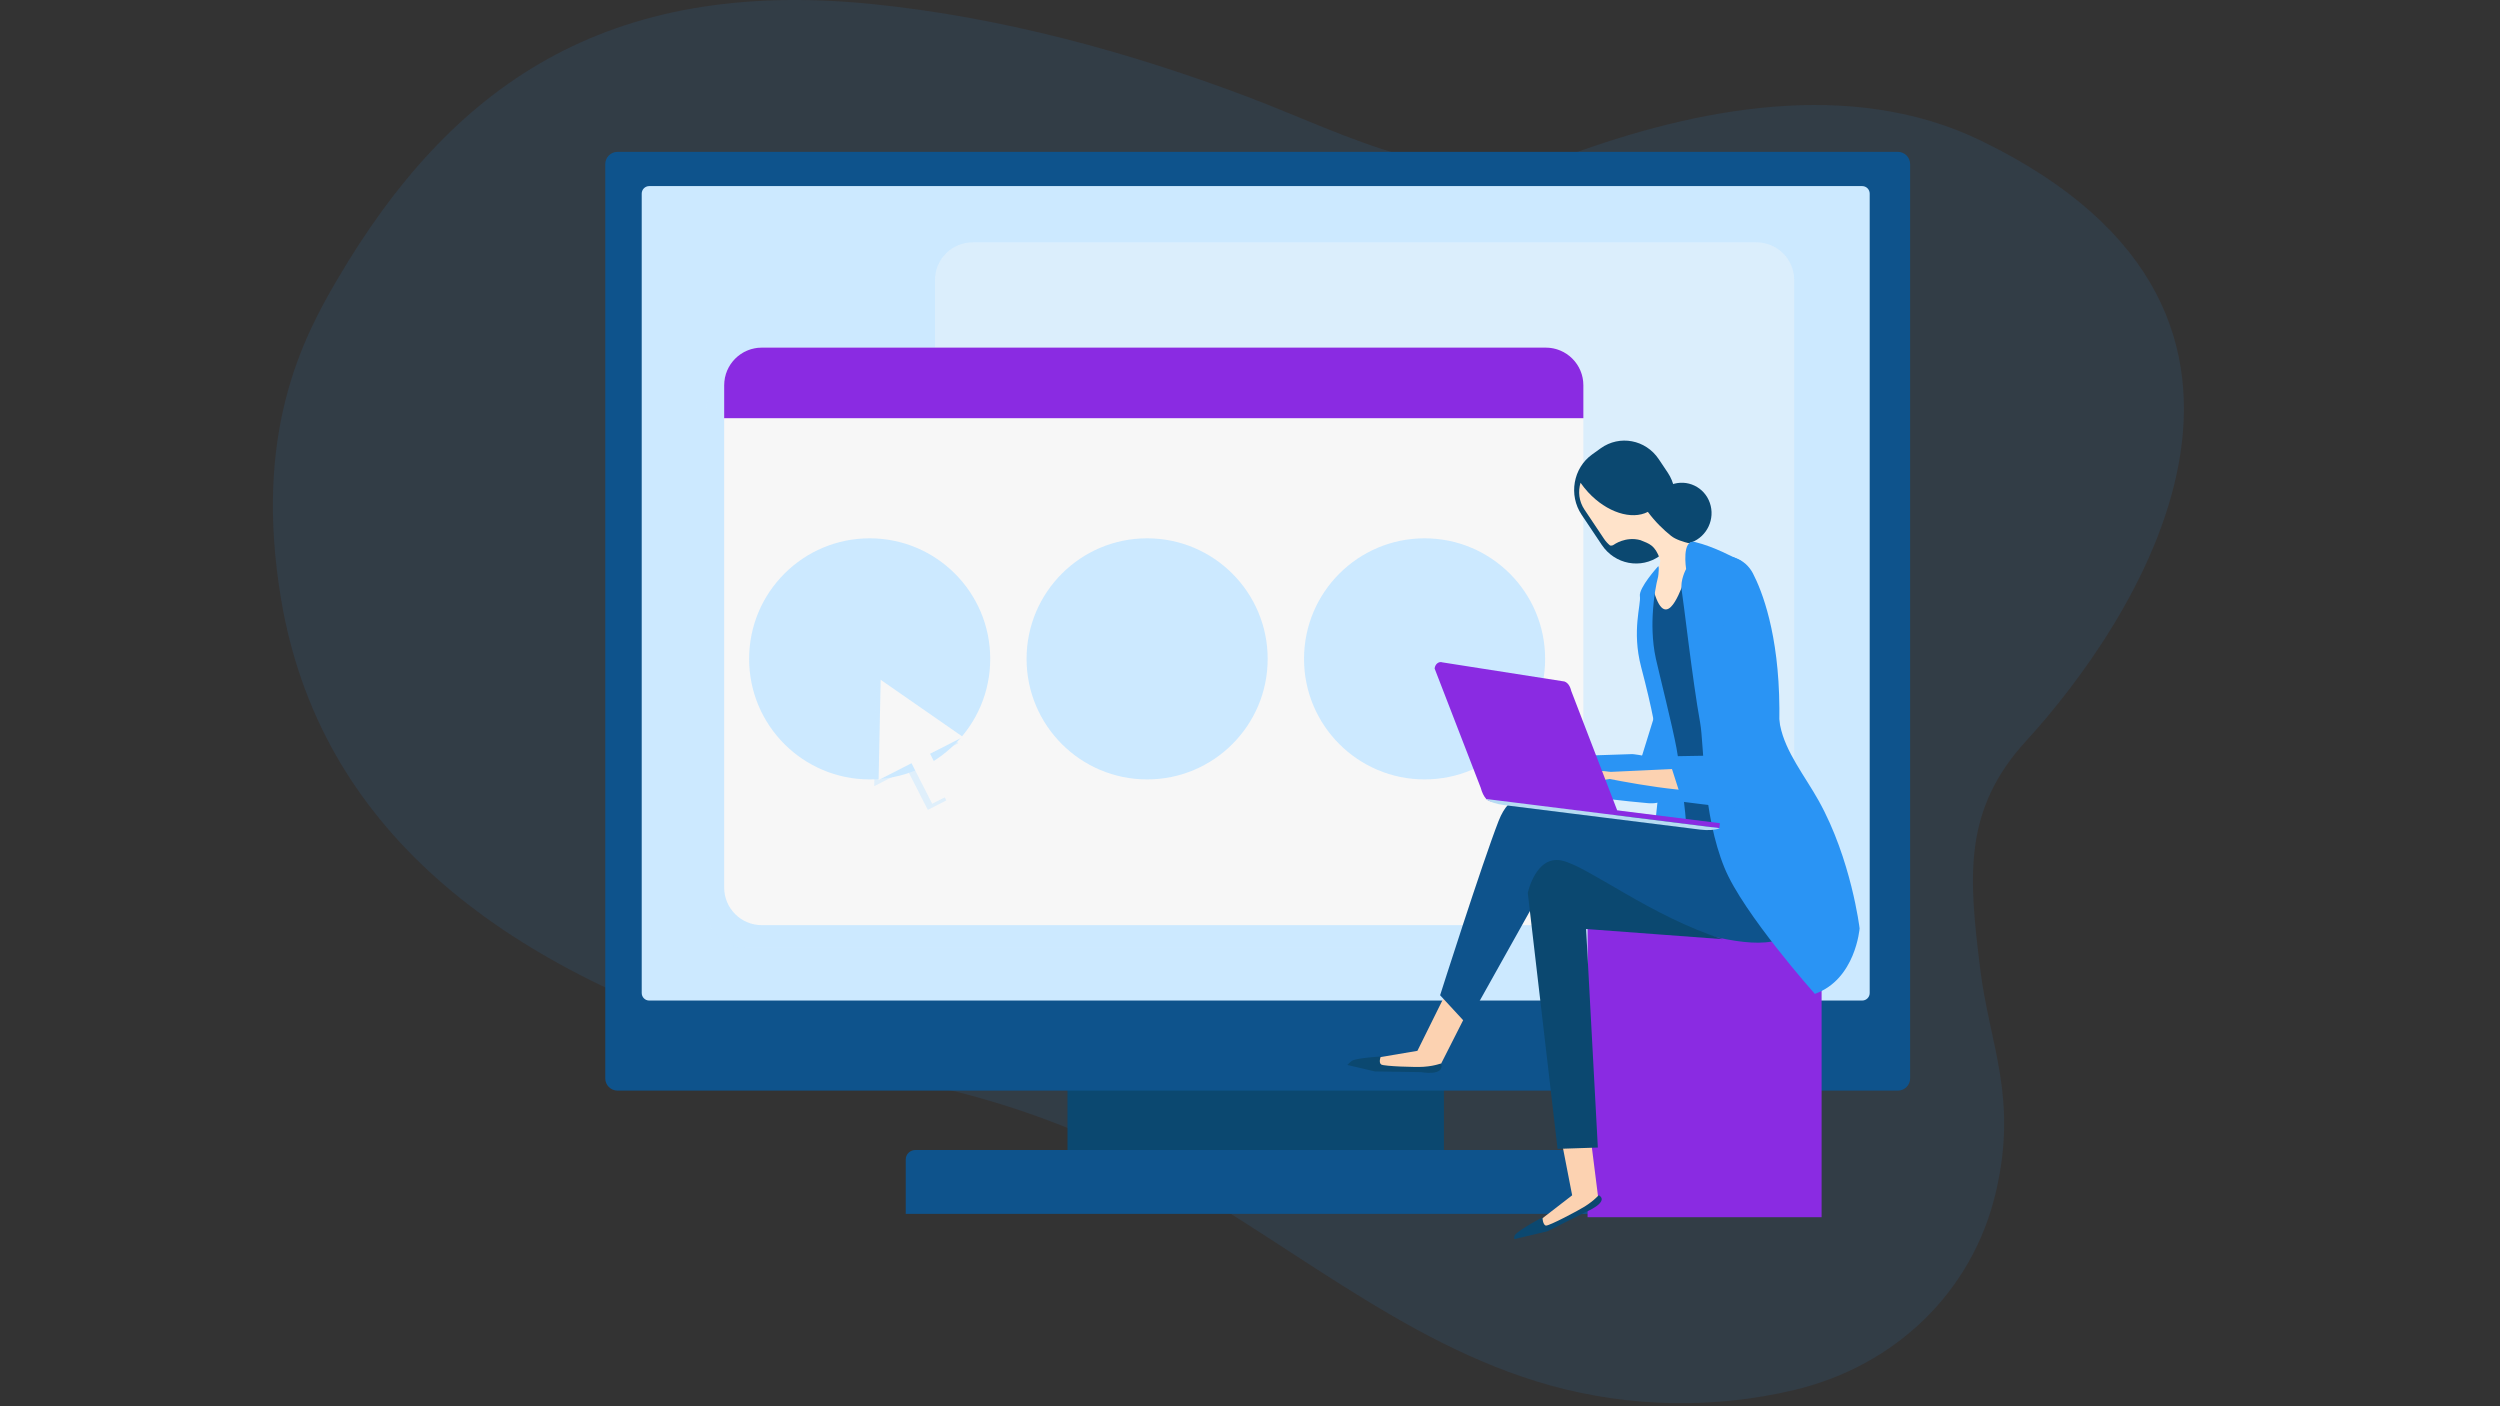 <svg xmlns="http://www.w3.org/2000/svg" xmlns:xlink="http://www.w3.org/1999/xlink" version="1.1" x="0px" y="0px" viewBox="0 0 1920 1080" style="enable-background:new 0 0 1920 1080;" xml:space="preserve">
<rect x="0" y="0" width="1920" height="1080" fill="#333333" stroke="none"/>
<style xmlns="http://www.w3.org/2000/svg" type="text/css">
	.st0{opacity:0.1;}
	.st1{fill:#2A94F4;}
	.st2{fill:#0B4870;}
	.st3{fill:#0E538C;}
	.st4{fill:#CCE9FF;}
	.st5{opacity:0.35;}
	.st6{fill:#F7F7F7;}
	.st7{opacity:0.55;fill:#CCE9FF;}
	.st8{fill:#8a2be2;}
	.st9{fill:#E2C59C;}
	.st10{fill:#FFE3CA;}
	.st11{fill:#FCD2B1;}
	.st12{fill:#E9D6B8;}
	.st13{fill:#B6DBF2;}
</style>
<g xmlns="http://www.w3.org/2000/svg" id="Background">
	<g class="st0">
		<path class="st1" d="M1532.84,915.55c17.05-73-4.76-112.67-12.02-171.26c-8.87-71.56-13.28-122.26,35.42-175.44    c79.57-86.91,243.95-325.68-34.92-460.87c-99.95-48.45-218.98-24.8-317.99,11.61c-84.25,30.98-169.15-16.37-243.81-44.71    C867.8,40.05,768.87,13.07,669.62,3.09C465.23-17.48,346.25,66,258.95,214.77c-26.38,44.95-64.71,117.82-42.95,246.17    c29.37,173.23,164.82,281.45,371.48,344.22c47.31,14.37,96.63,20.82,144.62,32.7c49.86,12.34,98.26,30.56,143.87,54.17    c106.41,55.06,198.89,139.68,314.29,171.89c61.02,17.03,126.37,18.26,187.99,3.53C1455.2,1049.06,1514.84,992.6,1532.84,915.55z"/>
	</g>
	<g>
		<rect x="819.85" y="812.2" class="st2" width="289.08" height="77.76"/>
		<path class="st3" d="M1457.58,837.59H474.24c-5.18,0-9.39-4.2-9.39-9.39V126.02c0-5.18,4.2-9.39,9.39-9.39h983.34    c5.18,0,9.39,4.2,9.39,9.39V828.2C1466.97,833.39,1462.77,837.59,1457.58,837.59z"/>
		<path class="st4" d="M1430.16,768.42H498.61c-3.19,0-5.77-2.58-5.77-5.77V148.69c0-3.19,2.58-5.77,5.77-5.77h931.55    c3.19,0,5.77,2.58,5.77,5.77v613.96C1435.93,765.83,1433.35,768.42,1430.16,768.42z"/>
		<path class="st3" d="M1233.18,932.23H695.6v-41.7c0-4.04,3.28-7.32,7.32-7.32h522.94c4.04,0,7.32,3.28,7.32,7.32V932.23z"/>
		<g class="st5">
			<g>
				<g>
					<path class="st6" d="M1349.03,629.68H746.98c-15.97,0-28.91-12.95-28.91-28.91V215.04c0-15.97,12.95-28.91,28.91-28.91h602.06       c15.97,0,28.91,12.95,28.91,28.91v385.73C1377.95,616.73,1365,629.68,1349.03,629.68z"/>
				</g>
			</g>
		</g>
		<g>
			<g>
				<g>
					<g>
						<g>
							<path class="st7" d="M1173.74,727.79H571.69c-15.97,0-28.91-12.95-28.91-28.91V313.15c0-15.97,12.95-28.91,28.91-28.91         h602.05c15.97,0,28.91,12.95,28.91,28.91v385.73C1202.66,714.85,1189.71,727.79,1173.74,727.79z"/>
						</g>
					</g>
				</g>
			</g>
			<g>
				<g>
					<g>
						<path class="st6" d="M1187.13,710.52H585.07c-15.97,0-28.91-12.95-28.91-28.91V295.88c0-15.97,12.95-28.91,28.91-28.91h602.05        c15.97,0,28.91,12.95,28.91,28.91V681.6C1216.04,697.57,1203.1,710.52,1187.13,710.52z"/>
					</g>
				</g>
			</g>
			<path class="st8" d="M1187.13,266.96H585.07c-15.97,0-28.91,12.95-28.91,28.91v25.31h659.88v-25.31     C1216.04,279.91,1203.1,266.96,1187.13,266.96z"/>
		</g>
		<circle class="st4" cx="667.91" cy="506.01" r="92.58"/>
		<circle class="st4" cx="880.99" cy="506.01" r="92.58"/>
		<circle class="st4" cx="1094.08" cy="506.01" r="92.58"/>
	</g>
	<g>
		<polygon class="st7" points="736.21,570.71 672.97,526.81 671.4,603.77 696.67,590.88 712.55,622 726.8,614.73 710.93,583.61       "/>
		<polygon class="st6" points="739.58,565.99 676.35,522.08 674.77,599.05 700.05,586.15 715.92,617.27 730.18,610 714.3,578.88       "/>
	</g>
</g>
<g xmlns="http://www.w3.org/2000/svg" id="Objects">
	<rect x="1219.26" y="687.4" class="st8" width="179.73" height="247.42"/>
	<g>
		<g>
			<path class="st9" d="M1278.69,592.51c0,0-0.61,6.63-31.3,6.62c-30.68-0.01-75.21-7.98-75.21-7.98l71.24-6.92     C1243.41,584.24,1270.68,582.95,1278.69,592.51z"/>
			<path class="st9" d="M1200.7,594.94c-17.31-0.06-24.77,8.91-31.65,11.67c-6.87,2.77-13.78,7.01-13.73,6.93     c3.88-7.67,9.47-7.86,12.28-10.33c2.8-2.48,2.07-1.24-4.08-1.73c-3.51-0.28-9.69,6.1-14.14,9.63c-3.85,3.05-6.26,3.29-6.26,3.29     s4.5-6.45,10.24-11.65c6.92-6.26,15.46-11.5,17.49-12.32c3.7-1.49,15.28-1.86,23.53-0.7     C1203.67,591.05,1213.17,594.97,1200.7,594.94z"/>
			<path class="st9" d="M1171.77,590.79c0,0-13.26,3.45-15.59,5.25c-1.63,1.25-8.41,8.6-8.41,8.6s4.96-0.82,7.83-3.59     C1158.46,598.28,1171.77,590.79,1171.77,590.79z"/>
		</g>
		<path class="st1" d="M1253.58,579.15c0,0,33.51,2.19,31.2,22.78c-1.31,11.7-8.96,15.76-19.08,14.91    c-18.81-1.59-40.14-4.44-40.14-4.44l-9.51-32.01L1253.58,579.15z"/>
		<path class="st1" d="M1260.59,582l32.85-106c0,0,4.84-15.53,12.81-12.61c11.5,4.2,5.79,16.91,4.79,24.44    c-2.06,15.36-0.69,22.05-11.3,59.07c-6.55,22.83-12.21,49.14-17.92,64.14c-3.93,10.34-10.62-4.48-20.75-8.62    C1242.18,594.69,1260.59,582,1260.59,582z"/>
	</g>
	<path class="st2" d="M1269.43,402.5c4.24,12.25,17.47,18.55,29.55,14.06c12.08-4.49,18.43-18.06,14.19-30.31   c-4.23-12.25-17.46-18.55-29.54-14.06C1271.54,376.68,1265.19,390.25,1269.43,402.5z"/>
	<path class="st2" d="M1230.17,418.47c10.08,15.08,30.06,18.84,44.61,8.39l-2.08-17.7c14.56-10.45,18.18-31.15,8.1-46.23   l-6.85-10.24c-10.08-15.09-30.06-18.85-44.62-8.4l-6.59,4.74c-14.55,10.44-18.18,31.15-8.1,46.23L1230.17,418.47z"/>
	<path class="st10" d="M1213.86,370.74c1.7,2.48,3.64,4.91,5.78,7.24c14.38,15.63,33.58,21.56,45.92,15.14   c5.66,7.69,11.98,13.72,17.88,18.47c6.73,5.42,23.98,7.63,23.98,7.63c10.1,10.88-27.6,74.95-30.2,74.72   c-5.5-0.5-12.53-35.89-7.41-48.74c2.3-5.75,6.17-12.71,5.05-15.8c-3.91-10.84-8.09-11.74-14.99-14.56   c-11.41-3.15-20.46,3.5-20.46,3.5c-0.88,0.64-1.92,0.81-2.89,0.59c-1.74-1.42-3.31-3.13-4.64-5.12l-15.06-22.52   C1212.64,385.04,1211.8,377.46,1213.86,370.74z"/>
	<path class="st3" d="M1328.82,640.5c0,0-12.21,14.7-15.95,16.34c-4.99,2.2-20.27-2.43-20.27-2.43s-4.05-67.49-8.72-93.83   c-4.69-26.35-11.62-33.25-11.92-41.54c-0.46-13.25-11.53-18.61-9.7-29c1.82-10.38,5.13-47.27,6.25-42.35   c9.57,41.88,21.35,7.11,23.87,1.58C1293.77,446.24,1328.82,640.5,1328.82,640.5z"/>
	<path class="st1" d="M1273.23,435.16c0,0-14.81,16.33-13.79,22.69c1.02,6.35-6.37,26.5,0.95,54.39   c8.37,31.85,12.64,53.39,14.21,74.2c1.57,20.8-5.47,39.91-2.72,65.41c2.14,19.98,6.77,21.18,6.77,21.18s8.89,2.17,15.2-5.57   c6.32-7.74-3.15-75.84-6.3-92.88c-3.16-17.04-13.18-56.85-15.8-68.51c-3.25-14.48-2.72-29.08-2.5-33.39   c0.78-14.86,2.73-24.15,4.18-29.77C1273.68,441.95,1274.51,433.23,1273.23,435.16z"/>
	<polygon class="st11" points="1219.6,857.76 1227.93,923.94 1191.93,941.06 1171.94,945.42 1207.41,917.99 1195.81,858.28  "/>
	<path class="st2" d="M1217.23,931.13l-28.76,14.48l-25.51,6.04c0,0-0.31-2.07,0.54-3.19c3.21-4.19,21.06-13.53,21.06-13.53   s0.29,6.14,2.83,6.31c2.54,0.18,24.57-11.41,29.67-14.63c8.77-5.55,10.43-9.02,11.08-8.58   C1236.17,923.42,1217.23,931.13,1217.23,931.13z"/>
	<polygon class="st11" points="1132.72,765.72 1104.12,822.12 1064.56,820.1 1044.89,814.44 1088.57,807.04 1112.42,758.85  "/>
	<path class="st2" d="M1091.43,823.4l-35.47-0.53l-21.18-4.98c0,0,2.57-2.87,4.14-3.53c4.72-1.97,21.46-2.98,21.46-2.98   s-1.77,4.79,0.41,6.17c2.18,1.38,26.55,2.18,32.51,1.75c10.26-0.74,13.45-3.09,13.65-2.31   C1109.4,826.8,1091.43,823.4,1091.43,823.4z"/>
	<path class="st3" d="M1341.66,597.05l-21.34,9.62l0.09,29.34L1173.8,612.1c0,0-13.98-4.47-22.88,18.41   c-12.67,32.57-44.91,133.84-44.91,133.84l20.41,22.11l64.02-114.41c0,0,131.18,63.76,174.43,50c16.6-5.28,29.27-35.66,26.91-66.34   c-1.86-24.03-6.5-46.15-6.5-46.15L1341.66,597.05z"/>
	<path class="st2" d="M1323.1,721.3l-104.97-7.82l9.02,167.84l-30.95,1.02l-22.87-196.57c0,0,6.17-29.25,26.21-24.84   C1219.6,665.34,1268.11,703.85,1323.1,721.3z"/>
	<path class="st1" d="M1393.8,763.3c0,0-55.08-61.77-69.37-96.76c-17.07-41.77-15.59-94.25-18.74-111.6   c-5.79-31.9-12.81-93.98-14.15-101.65c-1.34-7.68,3.39-16.3,3.39-16.3s-3.61-23.21,6.8-20.72c14.81,3.55,29.63,11.81,34.75,14.17   c9.67,4.45,29.57,121.16,30.69,126.81c4.05,20.38,19.02,38.74,29.63,57.8c25.01,44.91,31.38,97.94,31.38,97.94   S1425.14,752.16,1393.8,763.3z"/>
	<g>
		<path class="st11" d="M1336.91,601.65c0,0-0.47,7.57-35.57,5.75c-35.11-1.81-86.34-13.58-86.34-13.58l81.26-3.74    C1296.26,590.07,1327.41,590.19,1336.91,601.65z"/>
		<path class="st11" d="M1242.52,597.95c-16.71-0.33-23.92,8.3-30.56,10.9c-6.63,2.59-13.3,6.62-13.26,6.55    c3.75-7.41,9.15-7.53,11.87-9.9c2.71-2.37,2.01-1.16-3.94-1.75c-3.38-0.33-9.35,5.8-13.66,9.18c-3.72,2.92-6.05,3.12-6.05,3.12    s4.35-6.24,9.9-11.21c6.69-6,14.94-10.99,16.89-11.76c3.58-1.39,14.75-1.58,22.71-0.31    C1245.4,594.2,1254.56,598.19,1242.52,597.95z"/>
		<path class="st12" d="M1214.6,593.45c0,0-12.8,3.16-15.05,4.89c-1.57,1.19-8.13,8.26-8.13,8.26s4.77-0.72,7.56-3.39    C1201.75,600.55,1214.6,593.45,1214.6,593.45z"/>
	</g>
	<path class="st1" d="M1325.73,580.1l-1.98-105.76c0,0,0.2-33,0.75-42.72c0.27-4.74,4.22-4.61,8.32-3.15   c5.83,2.07,10.59,6.39,13.43,11.88c6.85,13.24,19.95,45.99,20.32,103.54c0.34,52.2-2.56,79.44-26.59,77.28   c-22.43-2.02-47.84-5.43-47.84-5.43l-11.18-34.86L1325.73,580.1z"/>
	<g>
		<polygon class="st8" points="1320.41,636.01 1141.46,613.64 1141.9,609.83 1320.86,632.2   "/>
		<path class="st8" d="M1241.91,622.11c-0.34,2.95-2.66,5.09-5.15,4.78l-91.76-11.47c-2.5-0.31-5.66-2.63-7.84-10.5l-35.38-91.51    c0.43-3.72,3.51-5.62,5.93-4.72l93.81,14.7c2.43,0.93,4.23,3.18,5.2,7.26L1241.91,622.11z"/>
		<path class="st13" d="M1230.33,624.75l0.93,0.12l89.6,11.2c-3.42,1.37-8.92,1.85-14.99,1.09l-74.95-9.37l-0.92-0.12l-74.94-9.37    c-6.08-0.76-11.31-2.59-14.33-4.76L1230.33,624.75z"/>
	</g>
</g>
</svg>